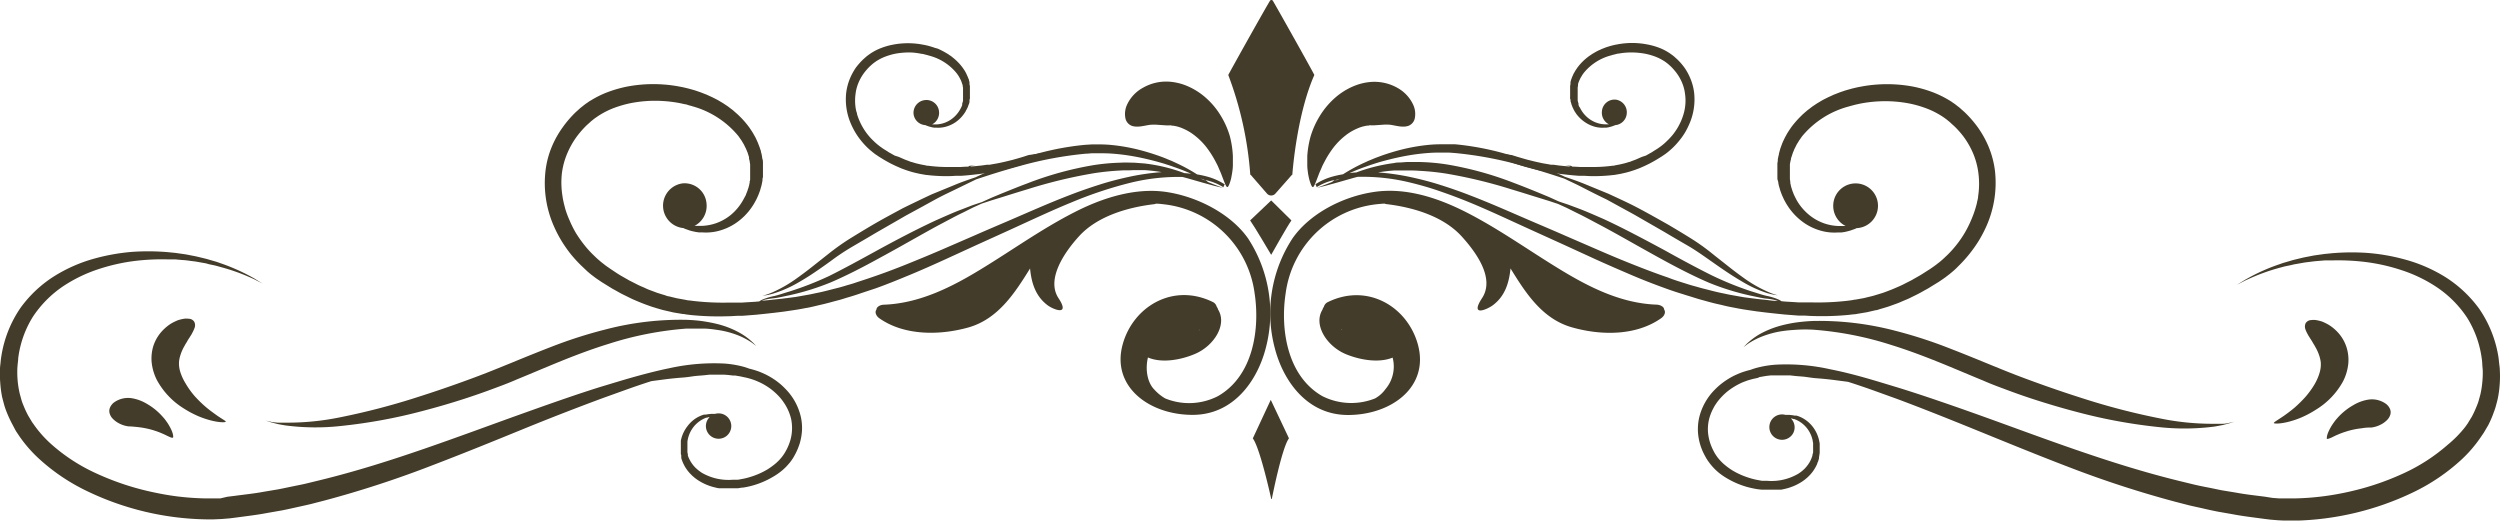 <svg xmlns="http://www.w3.org/2000/svg" viewBox="0 0 417.72 86.97"><defs><style>.cls-1{fill:rgba(68,60,42,100);}</style></defs><g id="Capa_2" data-name="Capa 2"><g id="object"><path class="cls-1" d="M373.31,70.47l-.83.26c-.28.09-.62.16-1,.27l-.67.13-.76.14a39,39,0,0,1-9.25.1,88.39,88.39,0,0,1-13.5-2.46c-2.5-.65-5.1-1.41-7.76-2.28-1.34-.44-2.69-.91-4.05-1.42s-2.73-1-4.1-1.61c-2.74-1.12-5.37-2.26-7.93-3.28s-5-1.92-7.42-2.67A56.24,56.24,0,0,0,303,55.09c-.94-.05-1.84-.05-2.69,0s-1.65.11-2.4.22a15.61,15.61,0,0,0-3.71,1A12.37,12.37,0,0,0,292,57.49l-.51.39-.18.14.15-.16c.11-.1.25-.27.46-.47a12,12,0,0,1,2-1.5,15.82,15.82,0,0,1,3.73-1.51,22.9,22.9,0,0,1,2.47-.5c.89-.12,1.83-.21,2.82-.25a50,50,0,0,1,13.71,1.63,76.83,76.83,0,0,1,7.78,2.44c2.64,1,5.31,2.08,8,3.19,1.36.55,2.69,1.1,4,1.61s2.64,1,3.94,1.47c2.59.94,5.11,1.79,7.53,2.56a114.36,114.36,0,0,0,13,3.38,43.62,43.62,0,0,0,9,.9c.27,0,.52,0,.76,0s.46,0,.67,0c.41,0,.76-.07,1-.12Z"/><path class="cls-1" d="M385.25,54a1.14,1.14,0,0,1,.93-.52,3,3,0,0,1,.79,0,7.58,7.58,0,0,1,1,.24,9,9,0,0,1,1.09.53,6.83,6.83,0,0,1,1.16.88,6.72,6.72,0,0,1,1.89,3,7.06,7.06,0,0,1,.27,2.54,8.35,8.35,0,0,1-.89,3.06A12.65,12.65,0,0,1,387,68.43a16.82,16.82,0,0,1-2.56,1.36,14.8,14.8,0,0,1-2.27.74c-1.34.31-2.21.28-2.24.15s.71-.53,1.75-1.25c.52-.37,1.12-.81,1.73-1.33a21.5,21.5,0,0,0,1.8-1.78,14.63,14.63,0,0,0,1.51-2.08,8.61,8.61,0,0,0,.89-2.08,4.76,4.76,0,0,0,.16-1.64,5.77,5.77,0,0,0-.22-1,7.43,7.43,0,0,0-.7-1.57c-.13-.27-.32-.53-.46-.79s-.33-.51-.47-.76a5.76,5.76,0,0,1-.41-.7,3.89,3.89,0,0,1-.29-.64A1.34,1.34,0,0,1,385.25,54Z"/><path class="cls-1" d="M399.37,69.36a2.15,2.15,0,0,1-.51.81,4,4,0,0,1-.75.6,4.76,4.76,0,0,1-1.84.66c-.34,0-.94,0-1.67.13a13.17,13.17,0,0,0-2.45.5l-.62.2-.59.22c-.36.16-.72.3-1,.45s-.55.26-.74.33-.34.1-.4.06,0-.17,0-.38a3.72,3.72,0,0,1,.27-.83,8.56,8.56,0,0,1,.61-1.12c.13-.2.28-.4.43-.61s.33-.4.51-.61a10.4,10.4,0,0,1,2.6-2.08,7,7,0,0,1,2.46-.91,4,4,0,0,1,3,.71,2.11,2.11,0,0,1,.69.92A1.47,1.47,0,0,1,399.37,69.36Z"/><path class="cls-1" d="M417.69,61.83c0-.38-.07-.75-.11-1.12s-.07-.74-.13-1.11a19.63,19.63,0,0,0-3.2-8,20.55,20.55,0,0,0-5.83-5.41,25.36,25.36,0,0,0-6.63-2.84,33,33,0,0,0-6.38-1.1,38.86,38.86,0,0,0-5.74.06l-1.31.13-1.26.18c-.41.05-.81.13-1.2.21s-.77.14-1.15.23l-1.08.26-.53.13-.5.15-1,.29c-.31.09-.61.21-.91.31a31.2,31.2,0,0,0-5.23,2.34c-.29.15-.53.31-.75.44s-.38.24-.53.32l-.43.27.45-.23.56-.29c.22-.11.47-.25.77-.37a33.52,33.52,0,0,1,5.33-1.94c.3-.07.6-.17.92-.24l1-.21.5-.12.53-.09,1.07-.19c.37-.06.75-.1,1.14-.15s.77-.1,1.18-.13l1.23-.1,1.27,0a37.88,37.88,0,0,1,5.53.27,31.55,31.55,0,0,1,6,1.36,24,24,0,0,1,6,2.92,18.3,18.3,0,0,1,4.94,5,17.16,17.16,0,0,1,2.48,7c.05.32.06.64.08,1s.07.65.07,1a15.59,15.59,0,0,1-.09,1.93,14,14,0,0,1-.31,1.92c-.08.32-.18.63-.27,1a7.77,7.77,0,0,1-.33.92,17.61,17.61,0,0,1-.84,1.82c-.18.28-.35.57-.53.86l-.13.22-.15.21-.3.42A19,19,0,0,1,409,74.3a30.33,30.33,0,0,1-7.42,4.8,44.73,44.73,0,0,1-8.82,3,45.72,45.72,0,0,1-4.7.84,42.86,42.86,0,0,1-4.81.34c-.4,0-.8,0-1.2,0l-1.19,0-1.18-.09L378.5,83c-1.62-.21-3.24-.38-4.84-.68l-2.38-.39c-.79-.15-1.57-.33-2.36-.48s-1.56-.31-2.33-.49l-2.3-.56c-6.11-1.49-11.93-3.35-17.44-5.25s-10.72-3.85-15.63-5.61-9.51-3.35-13.76-4.68c-2.13-.64-4.15-1.27-6.08-1.81s-3.78-1-5.53-1.34a33.52,33.52,0,0,0-9.08-.78,16.84,16.84,0,0,0-3.29.54,10.43,10.43,0,0,0-1,.33l-.3.07-.39.11-.39.12-.38.13c-.26.09-.5.2-.74.3a10.85,10.85,0,0,0-1.4.72,12.53,12.53,0,0,0-1.25.86,11.79,11.79,0,0,0-1.11,1,9.9,9.9,0,0,0-2.62,4.71,8.92,8.92,0,0,0-.19,2.38,9.39,9.39,0,0,0,1.1,3.84c.07.14.15.28.23.42a.82.82,0,0,0,.12.2l.13.21a3.48,3.48,0,0,0,.28.39l.14.2.15.18A9.2,9.2,0,0,0,287.21,79a11.3,11.3,0,0,0,1.48,1,14.19,14.19,0,0,0,3.21,1.36,16.23,16.23,0,0,0,1.65.36c.28.05.55.07.82.1l.42,0,.41,0h1.21l.4,0,.4,0,.2,0,.19,0,.39-.08.39-.09.38-.1.37-.12c.24-.09.49-.17.72-.28a9,9,0,0,0,1.33-.73l.3-.22.15-.11.14-.12.28-.24.26-.26.13-.13.12-.14.23-.27.21-.29.1-.15.09-.15.18-.3a3,3,0,0,1,.16-.31l.07-.16.06-.16c0-.11.09-.21.13-.32l.09-.32a.75.75,0,0,0,.05-.16l0-.16L304,76l.05-.32a1,1,0,0,1,0-.16v-.16c0-.1,0-.21,0-.31v-.46c0-.06,0-.11,0-.16l0-.3a2.93,2.93,0,0,0-.05-.29,5.25,5.25,0,0,0-.13-.57,5.75,5.75,0,0,0-.95-1.92,5.38,5.38,0,0,0-1.36-1.27,4.94,4.94,0,0,0-1.4-.64l-.16,0-.17,0-.3-.06-.57-.06h-.64a2.12,2.12,0,1,0,1.33,3,2.11,2.11,0,0,0-.4-2.4l.16,0,.26.1.14,0,.14.06a4.72,4.72,0,0,1,2.23,1.83,5.06,5.06,0,0,1,.69,1.66c0,.15.06.31.08.47l0,.25a2.18,2.18,0,0,0,0,.25V75l0,.25v.13s0,.09,0,.13,0,.17-.05.26l-.07.26,0,.13a.61.61,0,0,1-.05.12l-.09.26a2.72,2.72,0,0,1-.11.25l-.05.13-.07.12-.13.25-.16.23-.07.12-.09.11-.18.23-.19.22a.52.52,0,0,0-.1.11l-.11.1-.22.2-.23.19-.12.09-.13.09-.25.17a8.82,8.82,0,0,1-5.18,1.19l-.36,0-.37,0c-.24,0-.48-.06-.73-.11a10.69,10.69,0,0,1-1.46-.35,12.64,12.64,0,0,1-2.83-1.23,10.57,10.57,0,0,1-1.28-.91,7.7,7.7,0,0,1-1.11-1.1l-.13-.15-.11-.16a3.05,3.05,0,0,1-.22-.32l-.11-.16-.1-.17-.19-.36a8.8,8.8,0,0,1-.61-1.49,7.92,7.92,0,0,1-.31-1.69,7.22,7.22,0,0,1,.15-1.94,8,8,0,0,1,.76-2,5.14,5.14,0,0,1,.29-.51c.1-.16.22-.32.33-.49a10.58,10.58,0,0,1,1.74-1.81,11.07,11.07,0,0,1,1.09-.76,11.62,11.62,0,0,1,1.21-.65,6.29,6.29,0,0,1,.65-.26l.33-.13.34-.1.35-.1a3.58,3.58,0,0,1,.35-.09l.74-.16L294,63l.38-.06.38-.07.38-.06.77-.09.78,0c.26,0,.52,0,.79,0h.39l.4,0,.4,0c.13,0,.27,0,.4,0l.8.09c.64.07,1.29.09,1.93.18s1.13.17,1.7.21q1.51.11,3,.3l2.29.3h0c.69.22,1.4.45,2.13.7,1.88.63,3.85,1.37,5.93,2.11,4.14,1.54,8.63,3.33,13.45,5.29s10,4.09,15.47,6.18a174.45,174.45,0,0,0,17.63,5.74l2.36.61c.79.19,1.59.35,2.4.54s1.61.36,2.42.52l2.46.43c1.65.32,3.33.51,5,.74l1.27.16,1.33.11L382,87c.44,0,.89,0,1.33,0a48.14,48.14,0,0,0,19.82-4.71,32.85,32.85,0,0,0,8.16-5.52,22,22,0,0,0,3.18-3.7l.34-.5.17-.25.16-.27.59-1a16.65,16.65,0,0,0,.95-2.22,8.92,8.92,0,0,0,.37-1.14c.1-.38.21-.76.29-1.15a16.91,16.91,0,0,0,.31-2.33A17.67,17.67,0,0,0,417.69,61.83Z"/><path class="cls-1" d="M212.33,66.81l-3,6.44v0c1.24,1.67,3.08,10.13,3.08,10.13a0,0,0,0,0,.09,0c.36-1.77,1.79-8.69,2.87-10.14l0,0Z"/><path class="cls-1" d="M235.39,21a1.72,1.72,0,0,0,1-1.21,3.7,3.7,0,0,0-.32-2.41,6.21,6.21,0,0,0-2.56-2.69,7.82,7.82,0,0,0-4.43-1,9.41,9.41,0,0,0-2.84.68,11.3,11.3,0,0,0-3.12,1.93,13.11,13.11,0,0,0-2.55,3A14.5,14.5,0,0,0,219,22.74a16.07,16.07,0,0,0-.57,3.36c0,.52,0,1,0,1.47s.06.89.11,1.27.13.73.19,1,.16.56.23.77c.15.42.28.65.4.65s.24-.23.41-.63.39-1,.63-1.62c.13-.33.3-.68.45-1.05s.36-.74.56-1.13a16,16,0,0,1,1.47-2.27,11.53,11.53,0,0,1,1.88-1.88,8.66,8.66,0,0,1,2-1.2,6.32,6.32,0,0,1,1.7-.49c.12,0,.24,0,.34-.05a1.62,1.62,0,0,1,.3,0l.25,0a1.61,1.61,0,0,0,.22,0l1.37-.09a7.35,7.35,0,0,1,1.39,0C233.31,21,234.45,21.37,235.39,21Z"/><path class="cls-1" d="M219.61,12.53c-2.82,6.4-3.58,15.39-3.67,16.58a.12.12,0,0,1-.1.13l-2.75,3.12a.93.93,0,0,1-1.38,0L209,29.24a.12.12,0,0,1-.1-.13,59,59,0,0,0-3.67-16.58c0-.06,5.67-10.24,6.95-12.37a.29.29,0,0,1,.52,0C213.94,2.29,219.64,12.47,219.61,12.53Z"/><path class="cls-1" d="M189.05,21a1.72,1.72,0,0,1-1-1.21,3.7,3.7,0,0,1,.32-2.41A6.15,6.15,0,0,1,191,14.65a7.8,7.8,0,0,1,4.43-1,9.48,9.48,0,0,1,2.84.68,11.45,11.45,0,0,1,3.12,1.93,12.83,12.83,0,0,1,2.54,3,14.16,14.16,0,0,1,1.56,3.48A16.07,16.07,0,0,1,206,26.1c0,.52,0,1,0,1.47s-.06.89-.12,1.27-.12.73-.18,1-.16.56-.23.77c-.15.42-.29.65-.4.65s-.24-.23-.41-.63-.39-1-.63-1.62c-.13-.33-.3-.68-.45-1.05s-.36-.74-.56-1.13a16.87,16.87,0,0,0-1.47-2.27,11.53,11.53,0,0,0-1.88-1.88,8.5,8.5,0,0,0-2-1.2A6.13,6.13,0,0,0,196,21c-.12,0-.23,0-.33-.05a1.62,1.62,0,0,0-.3,0l-.26,0a1.47,1.47,0,0,1-.21,0l-1.38-.09a7.38,7.38,0,0,0-1.39,0C191.13,21,190,21.37,189.05,21Z"/><path class="cls-1" d="M212.4,33.49l-3.52,3.34h0c.63.85,3.52,5.75,3.52,5.75h0s2.75-4.9,3.38-5.75h0Z"/><path class="cls-1" d="M197.59,29.57l.71.19,2.63.75,2,.55,1.46.35v0l-1.4-.53-1.13-.45-.21-.16-.24-.18.29.06a9.26,9.26,0,0,1,2.74,1.15l0-.08a2,2,0,0,1,.2-.41,10.27,10.27,0,0,0-2.81-1.27,17.05,17.05,0,0,0-1.81-.4,29.1,29.1,0,0,0-3.55-1.93l-.69-.32-.74-.3c-.5-.22-1-.4-1.59-.61-1.11-.38-2.3-.75-3.59-1.06a31.12,31.12,0,0,0-4.09-.69,20.27,20.27,0,0,0-2.22-.1l-1.12,0-1.14.07a46.83,46.83,0,0,0-11,2.42,75.93,75.93,0,0,0-7.29,3c-.88.31-2,.67-3.2,1.16l-4.14,1.7q-2.24,1.05-4.79,2.3c-1.66.9-3.42,1.83-5.19,2.87-1.3.77-2.57,1.54-3.78,2.29a39.46,39.46,0,0,0-3.39,2.41l-2.92,2.31c-.91.72-1.78,1.36-2.58,1.93a22.37,22.37,0,0,1-4,2.28l-.68.27-.51.16-.42.14.43-.08.53-.09.72-.18a20,20,0,0,0,4.32-1.89c.87-.5,1.8-1.07,2.77-1.73s2-1.38,3-2.12,2.19-1.52,3.39-2.22,2.49-1.45,3.78-2.22l5.11-2.94c1.65-.89,3.2-1.74,4.63-2.53s2.78-1.4,4-2,2.21-1.07,3.05-1.48c1.77-.59,4.34-1.43,7.47-2.28a62.28,62.28,0,0,1,10.82-2c.36,0,.73-.06,1.09-.07l1.08,0c.71,0,1.4,0,2.09.05a34.77,34.77,0,0,1,4,.51c1.26.23,2.44.52,3.55.81.55.16,1.09.3,1.59.47l.75.24.7.25c1.06.37,2,.74,2.76,1.1-.37-.05-.74-.09-1.13-.11a28.13,28.13,0,0,0-6.36-1.58c-.34-.05-.68-.06-1-.09l-1.06-.08c-.71,0-1.44-.05-2.18,0a34.47,34.47,0,0,0-4.57.41,56.31,56.31,0,0,0-11.18,3.09c-1.59.59-3,1.18-4.28,1.69-.63.27-1.22.5-1.76.74l-1.46.66-1.53.51-1.78.69c-1.28.47-2.69,1.11-4.24,1.79-3.08,1.42-6.6,3.25-10.3,5.28-2.73,1.5-5.31,2.91-7.69,4.09a54.14,54.14,0,0,1-6.58,2.57c-1,.29-1.83.6-2.61.77a9.69,9.69,0,0,0-2,.62,3.15,3.15,0,0,0-.45.27l-.66.06-1.51.09-.75.05-.75,0c-.5,0-1,0-1.49,0a43,43,0,0,1-5.82-.27l-.7-.09c-.24,0-.47-.06-.7-.11l-1.39-.25-1.36-.33c-.22,0-.44-.12-.66-.19l-.66-.2-.66-.21-.64-.24c-.43-.16-.86-.31-1.27-.51s-.83-.35-1.23-.55l-1.2-.61c-.2-.09-.4-.21-.59-.32l-.58-.33-.58-.33-.56-.35L102,44.93l-.52-.36c-.17-.12-.34-.24-.5-.37l-.49-.38-.47-.4c-.32-.27-.61-.56-.9-.84a16.79,16.79,0,0,1-1.6-1.79,20,20,0,0,1-1.33-1.92,18.09,18.09,0,0,1-1-2,16.2,16.2,0,0,1-.75-2c-.08-.34-.18-.68-.25-1s-.15-.68-.19-1A14.17,14.17,0,0,1,93.88,29a12.54,12.54,0,0,1,.88-3.32A14.41,14.41,0,0,1,96.24,23a15.7,15.7,0,0,1,1.85-2.13l.53-.47a1.86,1.86,0,0,1,.26-.23l.26-.21c.17-.14.36-.27.55-.4l.27-.19.29-.18A13.72,13.72,0,0,1,102.69,18a18.87,18.87,0,0,1,2.61-.75,21.2,21.2,0,0,1,5.31-.38,21.65,21.65,0,0,1,2.58.29c.43.07.84.17,1.26.26.2,0,.4.1.61.16s.4.1.6.17a15.12,15.12,0,0,1,7.73,5l.31.45.16.22.14.23.27.45c.08.16.16.31.23.47l.12.23a2.44,2.44,0,0,1,.1.24c.07.16.13.32.2.47l.15.49.08.24a2,2,0,0,1,0,.24l.12.49c0,.16.05.33.07.49l0,.24,0,.25,0,.48v.72l0,.24,0,.47c0,.15,0,.3-.08.46l0,.22-.06.23c0,.15-.07.29-.1.44s-.09.29-.14.43l-.06.21a1.8,1.8,0,0,0-.08.21l-.17.41c0,.13-.12.26-.18.39s-.27.5-.41.75A8.78,8.78,0,0,1,122,36a8.37,8.37,0,0,1-2.4,1.31,8.21,8.21,0,0,1-2.28.43h-1l-.27,0a3.77,3.77,0,0,0,2-3.76,3.68,3.68,0,0,0-4-3.34,3.76,3.76,0,0,0,.14,7.47l.25.12.79.28c.29.09.61.16,1,.24l.54.08.28,0,.29,0a8.37,8.37,0,0,0,2.66-.23,9.43,9.43,0,0,0,2.93-1.31,10.09,10.09,0,0,0,2.66-2.64,8.47,8.47,0,0,0,.54-.87c.08-.15.17-.3.25-.46s.15-.32.22-.48a1.89,1.89,0,0,0,.11-.25l.1-.25c.06-.17.13-.34.19-.52l.15-.53.08-.27.06-.28.11-.56c0-.19,0-.38.08-.57l0-.29c0-.1,0-.2,0-.29l0-.6c0-.2,0-.4,0-.6v-.3l0-.3c0-.21,0-.41-.07-.62s-.07-.4-.11-.61l-.06-.3-.09-.3c0-.21-.11-.41-.17-.61s-.14-.4-.22-.6-.07-.2-.11-.3l-.13-.29-.27-.59-.32-.57-.16-.28-.18-.28-.36-.54a15,15,0,0,0-1.74-2c-.32-.32-.67-.6-1-.9-.17-.14-.36-.27-.54-.41s-.36-.28-.55-.4l-.57-.38-.59-.35-.3-.18-.31-.16-.61-.31-.64-.29-.32-.15-.32-.12-.66-.26-.67-.23c-.22-.08-.45-.14-.67-.21l-.69-.19c-.46-.11-.93-.23-1.4-.31a22.83,22.83,0,0,0-2.89-.38,23.46,23.46,0,0,0-6,.36,20.91,20.91,0,0,0-3,.84,16.27,16.27,0,0,0-2.92,1.4l-.36.21-.34.24a7.9,7.9,0,0,0-.68.5l-.33.26c-.12.09-.22.18-.32.27l-.61.55A18,18,0,0,0,94,21.3a16.1,16.1,0,0,0-1.8,3.22,15.08,15.08,0,0,0-1.06,4.08A17.84,17.84,0,0,0,92.64,38a20.46,20.46,0,0,0,1.22,2.31,21.63,21.63,0,0,0,1.54,2.19,22,22,0,0,0,1.85,2c.34.32.67.64,1,.94l.54.45.57.43c.18.14.38.28.58.41l.59.4,1.18.73.6.37.62.34.62.35c.21.11.42.23.64.33l1.3.64c.43.21.89.39,1.34.58s.91.36,1.38.53l.7.25.71.22.72.21c.24.07.48.14.73.19l1.48.34,1.49.25c.25,0,.51.07.76.1l.76.09a46.2,46.2,0,0,0,6.12.19c.52,0,1-.05,1.54-.07l.78,0,.77-.06,1.54-.12,1.54-.16,1.54-.17,1.55-.19,1.56-.23.78-.12.78-.14,1.55-.3c.52-.11,1-.24,1.54-.36,1-.22,2-.52,3.07-.79.51-.14,1-.31,1.52-.46s1-.3,1.51-.47c1-.34,2-.67,3-1,2-.71,3.92-1.5,5.85-2.3s3.81-1.64,5.68-2.49l5.54-2.54,5.42-2.46c3.57-1.63,7-3.25,10.36-4.62,1.67-.7,3.33-1.32,5-1.87s3.24-1,4.81-1.39A33.4,33.4,0,0,1,197.59,29.57Zm3.49.4.55.31.07,0-.62-.25-.51-.2Zm-12.4-.43c-1.61.35-3.27.77-4.93,1.3s-3.36,1.11-5.07,1.78c-3.42,1.31-6.9,2.87-10.49,4.41-1.8.77-3.63,1.55-5.47,2.36l-5.58,2.42c-1.88.81-3.78,1.59-5.69,2.36s-3.85,1.5-5.8,2.16c-1,.35-2,.66-3,1-.49.16-1,.29-1.48.44s-1,.29-1.49.41c-1,.25-2,.53-3,.73-.5.1-1,.22-1.5.31l-1.51.27-.75.13-.75.1-1.51.19-1.53.16c-.5.06-1,.11-1.52.15l-.35,0,0,0a9.89,9.89,0,0,1,2-.38c.81-.09,1.71-.32,2.71-.52a42.23,42.23,0,0,0,6.87-2.15c2.51-1.08,5.16-2.43,7.88-3.93,3.71-2,7.13-4,10.09-5.6,1.49-.78,2.84-1.53,4.07-2.11l1.69-.85,1.46-.66,1.51-.5,1.82-.56c1.29-.4,2.76-.87,4.37-1.35a81.88,81.88,0,0,1,11.07-2.67,43.09,43.09,0,0,1,4.41-.45c.71-.06,1.41,0,2.1-.06.35,0,.69,0,1,0s.67,0,1,0a26.65,26.65,0,0,1,2.79.33A39.63,39.63,0,0,0,188.68,29.54Z"/><path class="cls-1" d="M171.85,25.91l-.95.31-.85.25-.85.24c-.58.14-1.14.29-1.72.41-.29.06-.57.13-.86.18l-.86.15-.43.08-.44,0-.86.12-.87.09-.88.08-.2,0h0a4.84,4.84,0,0,1,.94-.19c-.33,0-.66.06-1,.07l-.26.15-.37,0-.87.05-.43,0h-.43l-.85,0a24.36,24.36,0,0,1-3.33-.16l-.41-.05c-.13,0-.27,0-.4-.06l-.8-.15-.77-.18-.39-.11-.37-.12c-.13,0-.26-.07-.38-.12l-.37-.14a6.37,6.37,0,0,1-.72-.29l-.71-.31L149.5,26l-.34-.19-.33-.19-.33-.18-.32-.21-.64-.4-.29-.21a3.06,3.06,0,0,1-.29-.21l-.28-.22a3,3,0,0,1-.27-.23c-.19-.15-.35-.32-.52-.48a9.72,9.72,0,0,1-.91-1,10.08,10.08,0,0,1-1.35-2.25,9.08,9.08,0,0,1-.43-1.16c0-.2-.11-.39-.15-.59s-.08-.38-.1-.57a8.14,8.14,0,0,1,0-2.2,6.88,6.88,0,0,1,.5-1.9,7.82,7.82,0,0,1,.85-1.52,9.46,9.46,0,0,1,1.06-1.22l.3-.27.15-.13.15-.12.32-.23.15-.11.17-.1a7.87,7.87,0,0,1,1.4-.68A11.46,11.46,0,0,1,149.46,9a12.62,12.62,0,0,1,3-.22A12.19,12.19,0,0,1,154,9c.24,0,.48.1.71.15a3.58,3.58,0,0,1,.35.09l.35.1a8.71,8.71,0,0,1,4.43,2.89l.18.25.09.13.08.13.15.26.14.27.07.13.05.14.11.27c0,.09.06.19.09.28l.05.14,0,.14.06.28,0,.28,0,.14v.13l0,.28v.41l0,.14a2.45,2.45,0,0,1,0,.27l0,.26s0,.09,0,.13l0,.13-.06.26-.08.24,0,.12s0,.08,0,.12l-.1.24-.1.22c-.07.15-.16.29-.24.43a5,5,0,0,1-1.19,1.34,4.77,4.77,0,0,1-1.37.75,4.71,4.71,0,0,1-1.31.25h-.58l-.15,0a2.17,2.17,0,0,0,1.17-2.16,2.11,2.11,0,0,0-2.3-1.91A2.14,2.14,0,0,0,152.64,19a2.12,2.12,0,0,0,2,1.91.61.61,0,0,0,.14.07l.45.16.54.14.31.05.17,0h.16a4.79,4.79,0,0,0,1.52-.13,5.56,5.56,0,0,0,1.69-.75A5.78,5.78,0,0,0,161.09,19a5,5,0,0,0,.31-.49c0-.09.1-.18.14-.27s.09-.18.13-.27l.06-.14.06-.15c0-.1.07-.2.11-.29l.09-.31,0-.16,0-.15c0-.11.05-.22.07-.32s0-.22,0-.33l0-.17a1,1,0,0,0,0-.17c0-.11,0-.22,0-.34v-.69c0-.12,0-.23,0-.35l-.07-.35a1.16,1.16,0,0,0,0-.18l0-.17a3.57,3.57,0,0,1-.1-.35c0-.11-.08-.23-.13-.34l-.06-.17-.08-.17-.15-.34L161.3,12l-.1-.17-.1-.15-.21-.31a7.71,7.71,0,0,0-1-1.15,7.17,7.17,0,0,0-.58-.52L159,9.45a3.62,3.62,0,0,0-.32-.22,3.62,3.62,0,0,0-.32-.22l-.34-.2-.17-.1-.18-.1-.35-.18L157,8.27l-.19-.09-.18-.07L156.22,8l-.38-.13-.39-.12-.39-.11c-.27-.06-.53-.13-.81-.17a13.23,13.23,0,0,0-5.09,0,10.87,10.87,0,0,0-1.73.48,8.88,8.88,0,0,0-1.68.8l-.2.12-.2.14-.39.28-.19.15-.18.16-.35.31A11.77,11.77,0,0,0,143,11.31a10.13,10.13,0,0,0-1,1.85,9.22,9.22,0,0,0-.61,2.34,10.21,10.21,0,0,0,.88,5.39,12.08,12.08,0,0,0,.7,1.33,11.76,11.76,0,0,0,.88,1.25,12.87,12.87,0,0,0,1.06,1.17c.19.18.38.36.59.53l.31.26a3.92,3.92,0,0,1,.32.25,4,4,0,0,0,.34.23l.33.23.68.42c.12.07.23.15.35.21l.35.2.36.2.36.19.75.36.77.34c.25.11.52.2.79.3l.4.14.41.13.41.12.42.11.84.19.86.15a3.15,3.15,0,0,0,.43.05l.44.05a27.33,27.33,0,0,0,3.51.12l.88-.05.44,0,.45,0,.88-.07.88-.09.89-.1.88-.11.9-.13.44-.07.45-.08.89-.17.88-.21c.6-.13,1.18-.3,1.76-.45l.87-.26.87-.28c.57-.19,1.14-.38,1.71-.59.39-.14.78-.3,1.17-.45l.09-.74C173.42,25.67,172.63,25.8,171.85,25.91Z"/><path class="cls-1" d="M208.55,39.86c-2.85-4.09-8.43-7-13.65-7.78s-10.74,1-15.37,3.38c-5.44,2.77-10.34,6.3-15.51,9.45-4.9,3-10.29,5.76-16.28,6-.67,0-1.29.36-1.3.83-.32.4-.05,1.06.49,1.44,4.12,2.9,10,2.9,14.89,1.53,5-1.42,7.81-5.86,10.29-9.85.23,2.33.86,4.59,2.94,6.15.91.68,3.85,1.9,1.81-1.2s.87-7.52,3.41-10.31c3-3.32,8-4.84,12.54-5.38a1.13,1.13,0,0,0,.34-.09c.45,0,.9.06,1.35.11A17.23,17.23,0,0,1,209.63,49c.88,5.73-.1,13.73-6.11,17.18a10.54,10.54,0,0,1-8.83.39,7.41,7.41,0,0,1-1.79-1.45c-1.23-1.21-1.56-3.48-1.09-5.39,2.33,1,5.56.4,7.92-.62,3.14-1.36,5.34-4.88,3.81-7.37a1.73,1.73,0,0,0-.25-.51,1.2,1.2,0,0,0-.65-.77c-6.68-3.27-13.35.81-15.06,7.11-1.91,7,4.41,11.75,11.69,11.75,6.89,0,10.84-5.77,12.23-11.18A22.85,22.85,0,0,0,208.55,39.86Zm-8.2,15.25.07,0-.11.11Z"/><path class="cls-1" d="M235.57,30.49c1.58.38,3.18.83,4.81,1.39s3.29,1.17,5,1.87c3.35,1.37,6.79,3,10.36,4.62l5.42,2.46,5.54,2.54c1.87.85,3.77,1.67,5.68,2.49s3.87,1.59,5.85,2.3c1,.37,2,.7,3,1,.5.17,1,.31,1.51.47s1,.32,1.52.46c1,.27,2,.57,3.07.79.51.12,1,.25,1.54.36l1.56.3.77.14.78.12,1.57.23,1.54.19,1.54.17,1.54.16,1.55.12.77.06.77,0c.51,0,1,.06,1.54.07a46.4,46.4,0,0,0,6.13-.19l.75-.09c.26,0,.51-.05.76-.1l1.5-.25,1.47-.34c.25,0,.49-.12.73-.19l.72-.21.71-.22.7-.25c.47-.17.94-.33,1.38-.53s.91-.37,1.35-.58l1.3-.64.63-.33.62-.35.62-.34.6-.37,1.19-.73.59-.4.58-.41c.18-.15.37-.29.56-.43l.54-.45c.36-.3.7-.62,1-.94a22.53,22.53,0,0,0,3.39-4.22A22.13,22.13,0,0,0,331.81,38a17.85,17.85,0,0,0,1.53-9.41,15.46,15.46,0,0,0-1.07-4.08,16.6,16.6,0,0,0-1.79-3.22,18.64,18.64,0,0,0-2.21-2.54l-.62-.55c-.09-.09-.2-.18-.31-.27l-.34-.26a6.6,6.6,0,0,0-.68-.5l-.34-.24-.35-.21a16.69,16.69,0,0,0-2.93-1.4,20.91,20.91,0,0,0-3-.84,23.46,23.46,0,0,0-6-.36,23.07,23.07,0,0,0-2.89.38c-.47.08-.94.2-1.4.31l-.68.19c-.23.07-.46.13-.68.21l-.67.23-.66.26-.32.12-.32.15-.63.29-.62.31-.31.16-.3.18-.59.35-.57.38c-.19.12-.37.26-.55.4l-.54.41c-.34.3-.69.58-1,.9a15.77,15.77,0,0,0-1.74,2l-.36.54-.18.28-.16.28-.31.57c-.09.2-.19.39-.28.59l-.13.29-.11.3-.22.6c-.06.2-.11.4-.17.61l-.08.3c0,.1,0,.2-.06.3l-.12.61c0,.21,0,.41-.07.62l0,.3v.3l0,.6,0,.6c0,.09,0,.19,0,.29l0,.29c0,.19,0,.38.08.57s.07.38.11.56l.06.28.08.27.15.53.19.52.1.25a1.89,1.89,0,0,0,.11.25l.22.48c.08.16.17.31.25.46.16.31.36.59.54.87a10.25,10.25,0,0,0,2.66,2.64,9.38,9.38,0,0,0,2.94,1.31,8.31,8.31,0,0,0,2.65.23l.29,0,.29,0,.53-.08c.35-.08.66-.15.95-.24l.79-.28.25-.12A3.74,3.74,0,1,0,306.33,34a3.77,3.77,0,0,0,2.05,3.76l-.28,0h-1a8.21,8.21,0,0,1-2.28-.43,8.37,8.37,0,0,1-2.4-1.31,9,9,0,0,1-2.08-2.34,7.73,7.73,0,0,1-.4-.75c-.07-.13-.13-.26-.19-.39s-.11-.27-.16-.41l-.09-.21-.06-.21c-.05-.14-.09-.28-.14-.43s-.07-.29-.1-.44l-.06-.23,0-.22-.07-.46c0-.16,0-.32,0-.47l0-.24c0-.08,0-.16,0-.24v-.48c0-.16,0-.32,0-.48v-.25l0-.24c0-.16.05-.33.07-.49l.12-.49c0-.08,0-.16.05-.24l.08-.24c.05-.16.1-.32.16-.49s.13-.31.19-.47a2.44,2.44,0,0,1,.1-.24l.12-.23.23-.47c.09-.15.18-.3.28-.45l.13-.23.16-.22.31-.45a15.16,15.16,0,0,1,7.73-5,41.37,41.37,0,0,1,1.22-.33c.41-.09.82-.19,1.25-.26a21.89,21.89,0,0,1,2.58-.29,21.2,21.2,0,0,1,5.31.38,18.1,18.1,0,0,1,2.61.75,13.72,13.72,0,0,1,2.44,1.18l.29.18.28.19c.18.13.37.26.54.4l.26.21a2.76,2.76,0,0,1,.27.23c.17.16.34.32.52.47A14.42,14.42,0,0,1,328.21,23a13.84,13.84,0,0,1,1.48,2.64,12.54,12.54,0,0,1,.88,3.32,13.78,13.78,0,0,1-.05,3.84c0,.33-.12.67-.18,1s-.17.67-.26,1a17.85,17.85,0,0,1-.74,2A17.38,17.38,0,0,1,327,40.79a17.85,17.85,0,0,1-1.59,1.79c-.3.28-.59.57-.9.84l-.47.4c-.17.12-.33.25-.49.38l-.51.37-.52.36-1.11.71-.56.35-.58.33-.58.33a5.54,5.54,0,0,1-.59.32l-1.2.61c-.4.2-.82.37-1.23.55s-.84.35-1.27.51l-.64.24c-.21.08-.44.14-.66.21l-.66.2c-.22.07-.44.14-.66.19l-1.36.33-1.38.25c-.23,0-.47.08-.71.11l-.7.09a43,43,0,0,1-5.82.27c-.49,0-1,0-1.49,0l-.75,0-.75-.05-1.51-.09-.65-.06a3.28,3.28,0,0,0-.46-.27,9.49,9.49,0,0,0-2-.62c-.78-.17-1.64-.48-2.61-.77A54.14,54.14,0,0,1,286,46c-2.37-1.18-5-2.59-7.69-4.09-3.7-2-7.22-3.86-10.29-5.28-1.56-.68-3-1.32-4.25-1.79L262,34.18l-1.52-.51L259,33c-.54-.24-1.13-.47-1.76-.74-1.26-.51-2.69-1.1-4.27-1.69a56.61,56.61,0,0,0-11.19-3.09,34.47,34.47,0,0,0-4.57-.41c-.74,0-1.47,0-2.18,0l-1.06.08c-.35,0-.69,0-1,.09a28.27,28.27,0,0,0-6.36,1.58c-.38,0-.76.06-1.13.11.78-.36,1.7-.73,2.76-1.1l.71-.25.74-.24c.51-.17,1-.31,1.59-.47,1.11-.29,2.29-.58,3.55-.81a34.77,34.77,0,0,1,4-.51c.69-.05,1.38-.06,2.09-.05l1.08,0c.36,0,.73.05,1.1.07a62.34,62.34,0,0,1,10.81,2c3.13.85,5.71,1.69,7.47,2.28.84.41,1.88.87,3.06,1.48s2.5,1.28,4,2l4.62,2.53,5.11,2.94c1.29.77,2.56,1.51,3.79,2.22s2.31,1.47,3.38,2.22,2.09,1.47,3.06,2.12,1.9,1.23,2.76,1.73A20.26,20.26,0,0,0,295.36,49l.72.18.53.09.43.08-.42-.14-.51-.16c-.2-.07-.42-.17-.67-.27a22.05,22.05,0,0,1-4-2.28c-.8-.57-1.66-1.21-2.57-1.93s-1.9-1.49-2.92-2.31-2.16-1.64-3.39-2.41-2.48-1.52-3.78-2.29c-1.78-1-3.54-2-5.2-2.87s-3.3-1.6-4.79-2.3l-4.14-1.7c-1.22-.49-2.31-.85-3.2-1.16a75.93,75.93,0,0,0-7.29-3,46.72,46.72,0,0,0-11-2.42L242,24.11l-1.13,0a20.09,20.09,0,0,0-2.21.1,31.28,31.28,0,0,0-4.1.69c-1.29.31-2.48.68-3.59,1.06-.55.21-1.08.39-1.59.61l-.73.3-.7.32a29.88,29.88,0,0,0-3.55,1.93,17.05,17.05,0,0,0-1.81.4,10.08,10.08,0,0,0-2.8,1.27,2.57,2.57,0,0,1,.19.41l0,.08a9.49,9.49,0,0,1,2.74-1.15l.29-.06-.24.18-.2.16-1.14.45-1.4.53,0,0,1.45-.35,2-.55,2.63-.75.71-.19A33.36,33.36,0,0,1,235.57,30.49Zm-11.68-.62-.51.2-.63.25.07,0,.55-.31Zm6.36-1.06a26.14,26.14,0,0,1,2.78-.33c.33,0,.66,0,1,0s.68,0,1,0c.69,0,1.39,0,2.1.06a43.09,43.09,0,0,1,4.41.45,81.52,81.52,0,0,1,11.07,2.67c1.61.48,3.08.95,4.38,1.35l1.81.56,1.51.5,1.46.66,1.7.85c1.22.58,2.57,1.33,4.06,2.11,3,1.6,6.38,3.57,10.09,5.6,2.73,1.5,5.37,2.85,7.88,3.93a42.53,42.53,0,0,0,6.87,2.15c1,.2,1.9.43,2.71.52a9.89,9.89,0,0,1,2,.38l0,0-.36,0c-.51,0-1-.09-1.52-.15l-1.53-.16-1.5-.19-.76-.1-.75-.13-1.51-.27c-.5-.09-1-.21-1.5-.31-1-.2-2-.48-3-.73-.5-.12-1-.28-1.49-.41s-1-.28-1.48-.44c-1-.31-2-.62-2.95-1-1.95-.66-3.88-1.4-5.8-2.16s-3.81-1.55-5.68-2.36l-5.58-2.42c-1.84-.81-3.68-1.59-5.48-2.36-3.59-1.54-7.07-3.1-10.49-4.41q-2.57-1-5.07-1.78c-1.66-.53-3.31-.95-4.93-1.3A39.3,39.3,0,0,0,230.25,28.81Z"/><path class="cls-1" d="M252.6,25.91l1,.31.85.25c.29.08.57.17.86.24.57.14,1.14.29,1.71.41.29.06.57.13.86.18l.87.15.43.08.43,0,.86.12.88.09.87.08.2,0h0a4.89,4.89,0,0,0-.93-.19c.32,0,.65.06,1,.07l.26.15.38,0,.86.05.43,0h.43l.85,0a24.51,24.51,0,0,0,3.34-.16l.4-.05c.14,0,.27,0,.4-.06l.8-.15.77-.18.39-.11.38-.12c.12,0,.25-.07.37-.12l.37-.14a6.37,6.37,0,0,0,.72-.29l.71-.31L275,26l.34-.19.33-.19.33-.18.32-.21.64-.4.3-.21.29-.21.28-.22.27-.23c.18-.15.34-.32.51-.48a11.11,11.11,0,0,0,.92-1,11.94,11.94,0,0,0,.76-1.1,12.46,12.46,0,0,0,.59-1.15,10.8,10.8,0,0,0,.42-1.16c.05-.2.11-.39.15-.59s.08-.38.1-.57a7.76,7.76,0,0,0,0-2.2,6.88,6.88,0,0,0-.5-1.9,7.82,7.82,0,0,0-.85-1.52,9.46,9.46,0,0,0-1.06-1.22l-.3-.27-.15-.13-.15-.12-.31-.23-.16-.11-.17-.1a7.87,7.87,0,0,0-1.4-.68A11,11,0,0,0,275,9a12.55,12.55,0,0,0-3.05-.22,11.8,11.8,0,0,0-1.47.17c-.25,0-.48.1-.72.15a3.58,3.58,0,0,0-.35.09l-.35.1a8.71,8.71,0,0,0-4.43,2.89l-.18.25-.09.13-.07.13-.16.26-.14.27-.06.13-.06.14-.11.27-.09.28,0,.14a.57.57,0,0,0,0,.14l-.06.28,0,.28,0,.14v.13a2.46,2.46,0,0,1,0,.28c0,.09,0,.19,0,.28V16c0,.09,0,.18,0,.27l0,.26a.69.69,0,0,1,0,.13l0,.13.06.26.08.24,0,.12a.61.61,0,0,0,0,.12l.09.24A2.26,2.26,0,0,0,264,18a3.55,3.55,0,0,0,.23.43,5,5,0,0,0,1.19,1.34,4.81,4.81,0,0,0,1.38.75,4.58,4.58,0,0,0,1.3.25h.58l.15,0a2.17,2.17,0,0,1-1.17-2.16A2.12,2.12,0,0,1,270,16.65,2.14,2.14,0,0,1,271.81,19a2.11,2.11,0,0,1-1.94,1.91l-.15.07-.45.16-.54.14-.31.05-.16,0h-.17a4.82,4.82,0,0,1-1.52-.13,5.56,5.56,0,0,1-1.69-.75A5.93,5.93,0,0,1,263.36,19c-.1-.16-.22-.32-.31-.49s-.1-.18-.14-.27l-.13-.27-.06-.14-.06-.15a2.49,2.49,0,0,0-.11-.29c0-.11-.05-.21-.08-.31l-.05-.16,0-.15c0-.11-.05-.22-.07-.32s0-.22,0-.33l0-.17a1,1,0,0,1,0-.17c0-.11,0-.22,0-.34V14.9l0-.17c0-.12,0-.23,0-.35l.06-.35a1.16,1.16,0,0,1,0-.18l0-.17a3.57,3.57,0,0,0,.1-.35l.13-.34.06-.17.08-.17.15-.34.19-.32.09-.17.1-.15.21-.31a8.34,8.34,0,0,1,1-1.15c.18-.19.39-.35.58-.52l.31-.24a3.62,3.62,0,0,1,.32-.22l.32-.22.34-.2.17-.1.18-.1.35-.18.37-.16.18-.09.19-.07.37-.15.38-.13.39-.12.4-.11c.26-.06.53-.13.8-.17a13.23,13.23,0,0,1,5.09,0A10.87,10.87,0,0,1,277,7.9a8.6,8.6,0,0,1,1.68.8l.2.12.2.14.39.28.19.15a1.37,1.37,0,0,1,.18.16l.35.31a10.31,10.31,0,0,1,1.27,1.45,9.57,9.57,0,0,1,1,1.85,8.83,8.83,0,0,1,.61,2.34,10.21,10.21,0,0,1-.88,5.39,12,12,0,0,1-.69,1.33,11.85,11.85,0,0,1-.89,1.25,12.87,12.87,0,0,1-1.06,1.17c-.19.18-.38.36-.59.53a3.88,3.88,0,0,1-.31.26l-.32.25-.33.23-.34.23-.68.42c-.12.07-.23.15-.35.21l-.35.2-.36.2-.36.19-.74.36-.77.34c-.26.11-.53.2-.79.3l-.41.14-.41.13-.41.12-.42.11-.84.19-.86.15a3.15,3.15,0,0,1-.43.05l-.44.05a27.33,27.33,0,0,1-3.51.12l-.88-.05-.44,0-.44,0-.89-.07-.88-.09-.88-.1-.89-.11-.89-.13-.45-.07-.45-.08-.89-.17-.88-.21c-.59-.13-1.18-.3-1.76-.45l-.87-.26-.86-.28c-.58-.19-1.15-.38-1.71-.59-.4-.14-.79-.3-1.18-.45,0-.25-.06-.49-.08-.74Q251.43,25.75,252.6,25.91Z"/><path class="cls-1" d="M213,58.16c1.39,5.41,5.34,11.18,12.23,11.18,7.28,0,13.6-4.71,11.69-11.75-1.71-6.3-8.38-10.38-15.06-7.11a1.2,1.2,0,0,0-.65.77,1.73,1.73,0,0,0-.25.51c-1.53,2.49.67,6,3.81,7.37,2.36,1,5.59,1.58,7.92.62A5.83,5.83,0,0,1,231.51,65a5.37,5.37,0,0,1-1.75,1.57,10.73,10.73,0,0,1-8.83-.39c-6-3.45-7-11.45-6.11-17.18A17.23,17.23,0,0,1,230,34.13c.45-.05.9-.09,1.34-.11a1.28,1.28,0,0,0,.35.09c4.52.54,9.51,2.06,12.53,5.38,2.54,2.79,5.55,7.06,3.42,10.31s.89,1.88,1.8,1.2c2.08-1.56,2.71-3.82,2.95-6.15,2.47,4,5.25,8.43,10.28,9.85s10.77,1.37,14.89-1.53c.54-.38.81-1,.5-1.44,0-.47-.64-.81-1.31-.83-6-.23-11.38-3-16.28-6-5.16-3.15-10.07-6.68-15.51-9.45-4.63-2.35-10-4.17-15.36-3.38s-10.81,3.69-13.65,7.78A22.82,22.82,0,0,0,213,58.16Zm11.19-3-.11-.11.08,0Z"/><path class="cls-1" d="M44.41,70.28l.83.27,1,.26c.2.06.43.09.66.14l.77.13a38.51,38.51,0,0,0,9.25.1,88.39,88.39,0,0,0,13.5-2.46c2.49-.65,5.09-1.4,7.76-2.28,1.33-.44,2.68-.91,4.05-1.42s2.72-1,4.1-1.61c2.74-1.12,5.37-2.26,7.92-3.28s5-1.92,7.43-2.67a56.24,56.24,0,0,1,13.06-2.56c.94,0,1.84,0,2.69,0s1.65.11,2.39.22a15.08,15.08,0,0,1,3.72,1,11.81,11.81,0,0,1,2.15,1.18c.23.17.39.31.51.39l.18.14-.16-.16c-.1-.1-.24-.27-.45-.46a10.81,10.81,0,0,0-2-1.5,15.14,15.14,0,0,0-3.72-1.52c-.77-.2-1.59-.36-2.48-.5s-1.82-.21-2.81-.25a49.6,49.6,0,0,0-13.71,1.64,75.93,75.93,0,0,0-7.78,2.43c-2.64,1-5.31,2.08-8,3.19-1.36.55-2.7,1.1-4,1.61s-2.63,1-3.93,1.47c-2.59.94-5.11,1.79-7.53,2.56a116.75,116.75,0,0,1-13,3.39,43.54,43.54,0,0,1-9,.89c-.27,0-.52,0-.76,0s-.46,0-.67,0c-.41-.05-.76-.07-1-.12Z"/><path class="cls-1" d="M32.46,53.77a1.1,1.1,0,0,0-.93-.51,2.63,2.63,0,0,0-.79,0,7.46,7.46,0,0,0-1,.24,9.85,9.85,0,0,0-1.1.53,7.2,7.2,0,0,0-1.15.88,6.8,6.8,0,0,0-1.9,3,7.23,7.23,0,0,0-.26,2.53,8.46,8.46,0,0,0,.89,3.07,12.69,12.69,0,0,0,4.43,4.7,16.82,16.82,0,0,0,2.56,1.36,14.8,14.8,0,0,0,2.27.74c1.33.31,2.2.28,2.24.15S37.05,70,36,69.24c-.51-.37-1.11-.8-1.72-1.33a20.09,20.09,0,0,1-1.8-1.78A13.89,13.89,0,0,1,31,64.05,8.61,8.61,0,0,1,30.08,62a4.76,4.76,0,0,1-.16-1.64,5.46,5.46,0,0,1,.22-1,7.28,7.28,0,0,1,.7-1.58c.13-.27.32-.52.46-.79s.33-.51.47-.76a5.09,5.09,0,0,0,.41-.7,5,5,0,0,0,.29-.64A1.29,1.29,0,0,0,32.46,53.77Z"/><path class="cls-1" d="M18.35,69.17a2,2,0,0,0,.51.81,4,4,0,0,0,.75.6,4.77,4.77,0,0,0,1.83.66c.35,0,.94.05,1.68.13a14.22,14.22,0,0,1,2.45.5l.62.2.58.22c.37.16.73.31,1,.45s.55.26.75.34.34.1.4,0,0-.17,0-.38a3.72,3.72,0,0,0-.27-.83,8.56,8.56,0,0,0-.61-1.12c-.13-.2-.28-.4-.43-.61s-.34-.4-.52-.61a10.35,10.35,0,0,0-2.59-2.08,7.17,7.17,0,0,0-2.46-.91,4.05,4.05,0,0,0-3,.71,2.17,2.17,0,0,0-.69.92A1.47,1.47,0,0,0,18.35,69.17Z"/><path class="cls-1" d="M0,61.64c0-.38.07-.75.1-1.12s.08-.74.14-1.1a19.62,19.62,0,0,1,3.2-8,20.37,20.37,0,0,1,5.83-5.4,25.4,25.4,0,0,1,6.63-2.85,33.75,33.75,0,0,1,6.38-1.1,38.86,38.86,0,0,1,5.74.06l1.31.13,1.26.18c.41.05.81.13,1.2.21s.77.14,1.14.23l1.09.26.52.13.51.15,1,.29c.31.09.61.21.91.31a32.93,32.93,0,0,1,5.23,2.34c.29.15.53.31.74.44l.53.33.43.26-.45-.23-.55-.28c-.22-.12-.47-.25-.77-.38A33.69,33.69,0,0,0,36.8,44.6c-.3-.08-.6-.18-.92-.25l-1-.21L34.4,44l-.52-.09-1.08-.19c-.36-.06-.74-.09-1.13-.15s-.78-.1-1.18-.12l-1.23-.11-1.28,0a37.81,37.81,0,0,0-5.52.27,31.82,31.82,0,0,0-6,1.36,24.44,24.44,0,0,0-6,2.92,18.44,18.44,0,0,0-4.94,5,17,17,0,0,0-2.48,7c0,.32-.06.65-.09,1s-.06.65-.06,1a15.68,15.68,0,0,0,.4,3.85c.08.32.18.63.27,1a7.92,7.92,0,0,0,.33.93,16.4,16.4,0,0,0,.84,1.81l.52.87.13.21.15.21.3.42a19.1,19.1,0,0,0,2.82,3.1,29.85,29.85,0,0,0,7.42,4.8,44.86,44.86,0,0,0,8.81,3c1.55.35,3.12.65,4.71.85a45.36,45.36,0,0,0,4.81.34h1.2l1.19,0L38,83l1.22-.15c1.62-.22,3.24-.38,4.83-.68l2.39-.4c.79-.15,1.57-.32,2.35-.48s1.57-.31,2.34-.49l2.3-.56c6.11-1.49,11.93-3.35,17.44-5.25s10.72-3.84,15.63-5.6S96,66,100.25,64.67c2.14-.64,4.16-1.27,6.09-1.8s3.78-1,5.52-1.35a34.45,34.45,0,0,1,9.09-.78,16.84,16.84,0,0,1,3.29.54c.36.1.68.22,1,.33l.29.07.4.11.39.12.38.13c.25.09.5.2.74.3a12.13,12.13,0,0,1,1.39.72,11.25,11.25,0,0,1,1.26.87,10.46,10.46,0,0,1,1.1,1,9.76,9.76,0,0,1,2.62,4.72A8.48,8.48,0,0,1,134,72a9.79,9.79,0,0,1-.37,2.07,10.62,10.62,0,0,1-.73,1.77l-.23.42a2.25,2.25,0,0,1-.12.21l-.13.2c-.09.14-.18.27-.28.4l-.14.19-.16.18a8.66,8.66,0,0,1-1.33,1.31,10.76,10.76,0,0,1-1.49,1,13.82,13.82,0,0,1-3.21,1.36,13.34,13.34,0,0,1-1.64.36c-.28,0-.55.07-.83.11l-.41,0-.41,0H121.3l-.4,0-.39,0-.2,0-.2,0-.39-.07-.38-.1a2.66,2.66,0,0,1-.38-.1l-.37-.11c-.24-.1-.49-.18-.72-.29a9,9,0,0,1-1.33-.73l-.3-.22-.15-.11-.14-.12-.28-.24-.26-.26-.13-.13-.12-.14-.23-.27-.21-.29-.1-.15a1.3,1.3,0,0,1-.1-.15c-.06-.1-.12-.2-.17-.3l-.16-.31-.07-.16-.07-.16-.12-.31-.1-.33s0-.1,0-.15l0-.17c0-.1,0-.21-.07-.32l0-.32c0-.05,0-.1,0-.16V75.2l0-.32c0-.1,0-.21,0-.31v-.15s0-.1,0-.15l0-.31c0-.09,0-.19,0-.29s.08-.38.13-.57a5.85,5.85,0,0,1,1-1.92,5.53,5.53,0,0,1,1.35-1.27,5.29,5.29,0,0,1,1.41-.64l.16,0,.16,0,.31-.06.57-.06h.48l.16,0a2.12,2.12,0,1,1-.93.55l-.16,0-.27.09-.14,0-.14.06a4.86,4.86,0,0,0-1.16.68,4.78,4.78,0,0,0-1.06,1.16,5,5,0,0,0-.69,1.65,3.7,3.7,0,0,0-.08.48l0,.24c0,.08,0,.17,0,.25a.62.62,0,0,1,0,.13v.38c0,.08,0,.17,0,.25l0,.13a.51.51,0,0,0,0,.13l0,.26a2.5,2.5,0,0,0,.07.26l0,.13s0,.08,0,.13l.09.25.11.25.06.13.07.12.13.25.15.23.08.12.09.12.17.22.2.22.1.11.11.1.22.2.23.19.12.09.13.09.25.18a8.89,8.89,0,0,0,5.18,1.18c.12,0,.24,0,.36,0l.36,0c.25,0,.49-.06.74-.11a11,11,0,0,0,1.46-.35,12.84,12.84,0,0,0,2.83-1.23,11.42,11.42,0,0,0,1.28-.91,7.7,7.7,0,0,0,1.11-1.1l.12-.15.12-.16.22-.32.1-.16.1-.17.2-.36a8.8,8.8,0,0,0,.61-1.49,7.41,7.41,0,0,0,.16-3.63,8,8,0,0,0-.76-2c-.09-.17-.19-.34-.29-.5l-.34-.5a8.56,8.56,0,0,0-.79-.94,11.16,11.16,0,0,0-.94-.86,9.66,9.66,0,0,0-1.09-.77,9.94,9.94,0,0,0-1.21-.64c-.21-.09-.43-.19-.65-.27l-.33-.12-.34-.11-.35-.1-.35-.09-.74-.16-.37-.08-.38-.06-.38-.07-.38,0-.77-.09-.78-.06c-.26,0-.53,0-.79,0h-.4c-.13,0-.26,0-.39,0l-.4,0c-.14,0-.27,0-.4,0l-.81.09c-.64.07-1.28.09-1.92.18s-1.13.17-1.71.21q-1.5.11-3,.3l-2.28.3h0c-.7.22-1.4.45-2.13.7-1.88.64-3.85,1.37-5.93,2.11C96.71,68,92.22,69.73,87.4,71.7s-10,4.08-15.48,6.17A173.42,173.42,0,0,1,54.3,83.61l-2.36.61c-.79.19-1.6.36-2.4.54s-1.61.36-2.42.52l-2.47.43c-1.64.32-3.32.51-5,.74l-1.27.16-1.33.11-1.33.06c-.45,0-.89,0-1.33,0a47.63,47.63,0,0,1-19.82-4.71,32.85,32.85,0,0,1-8.16-5.52,22.36,22.36,0,0,1-3.19-3.69l-.34-.51-.17-.25-.15-.26L2,70.78A19.75,19.75,0,0,1,1,68.56a10.62,10.62,0,0,1-.36-1.13c-.1-.39-.21-.77-.3-1.16a18.57,18.57,0,0,1-.3-2.33A17.67,17.67,0,0,1,0,61.64Z"/></g></g></svg>